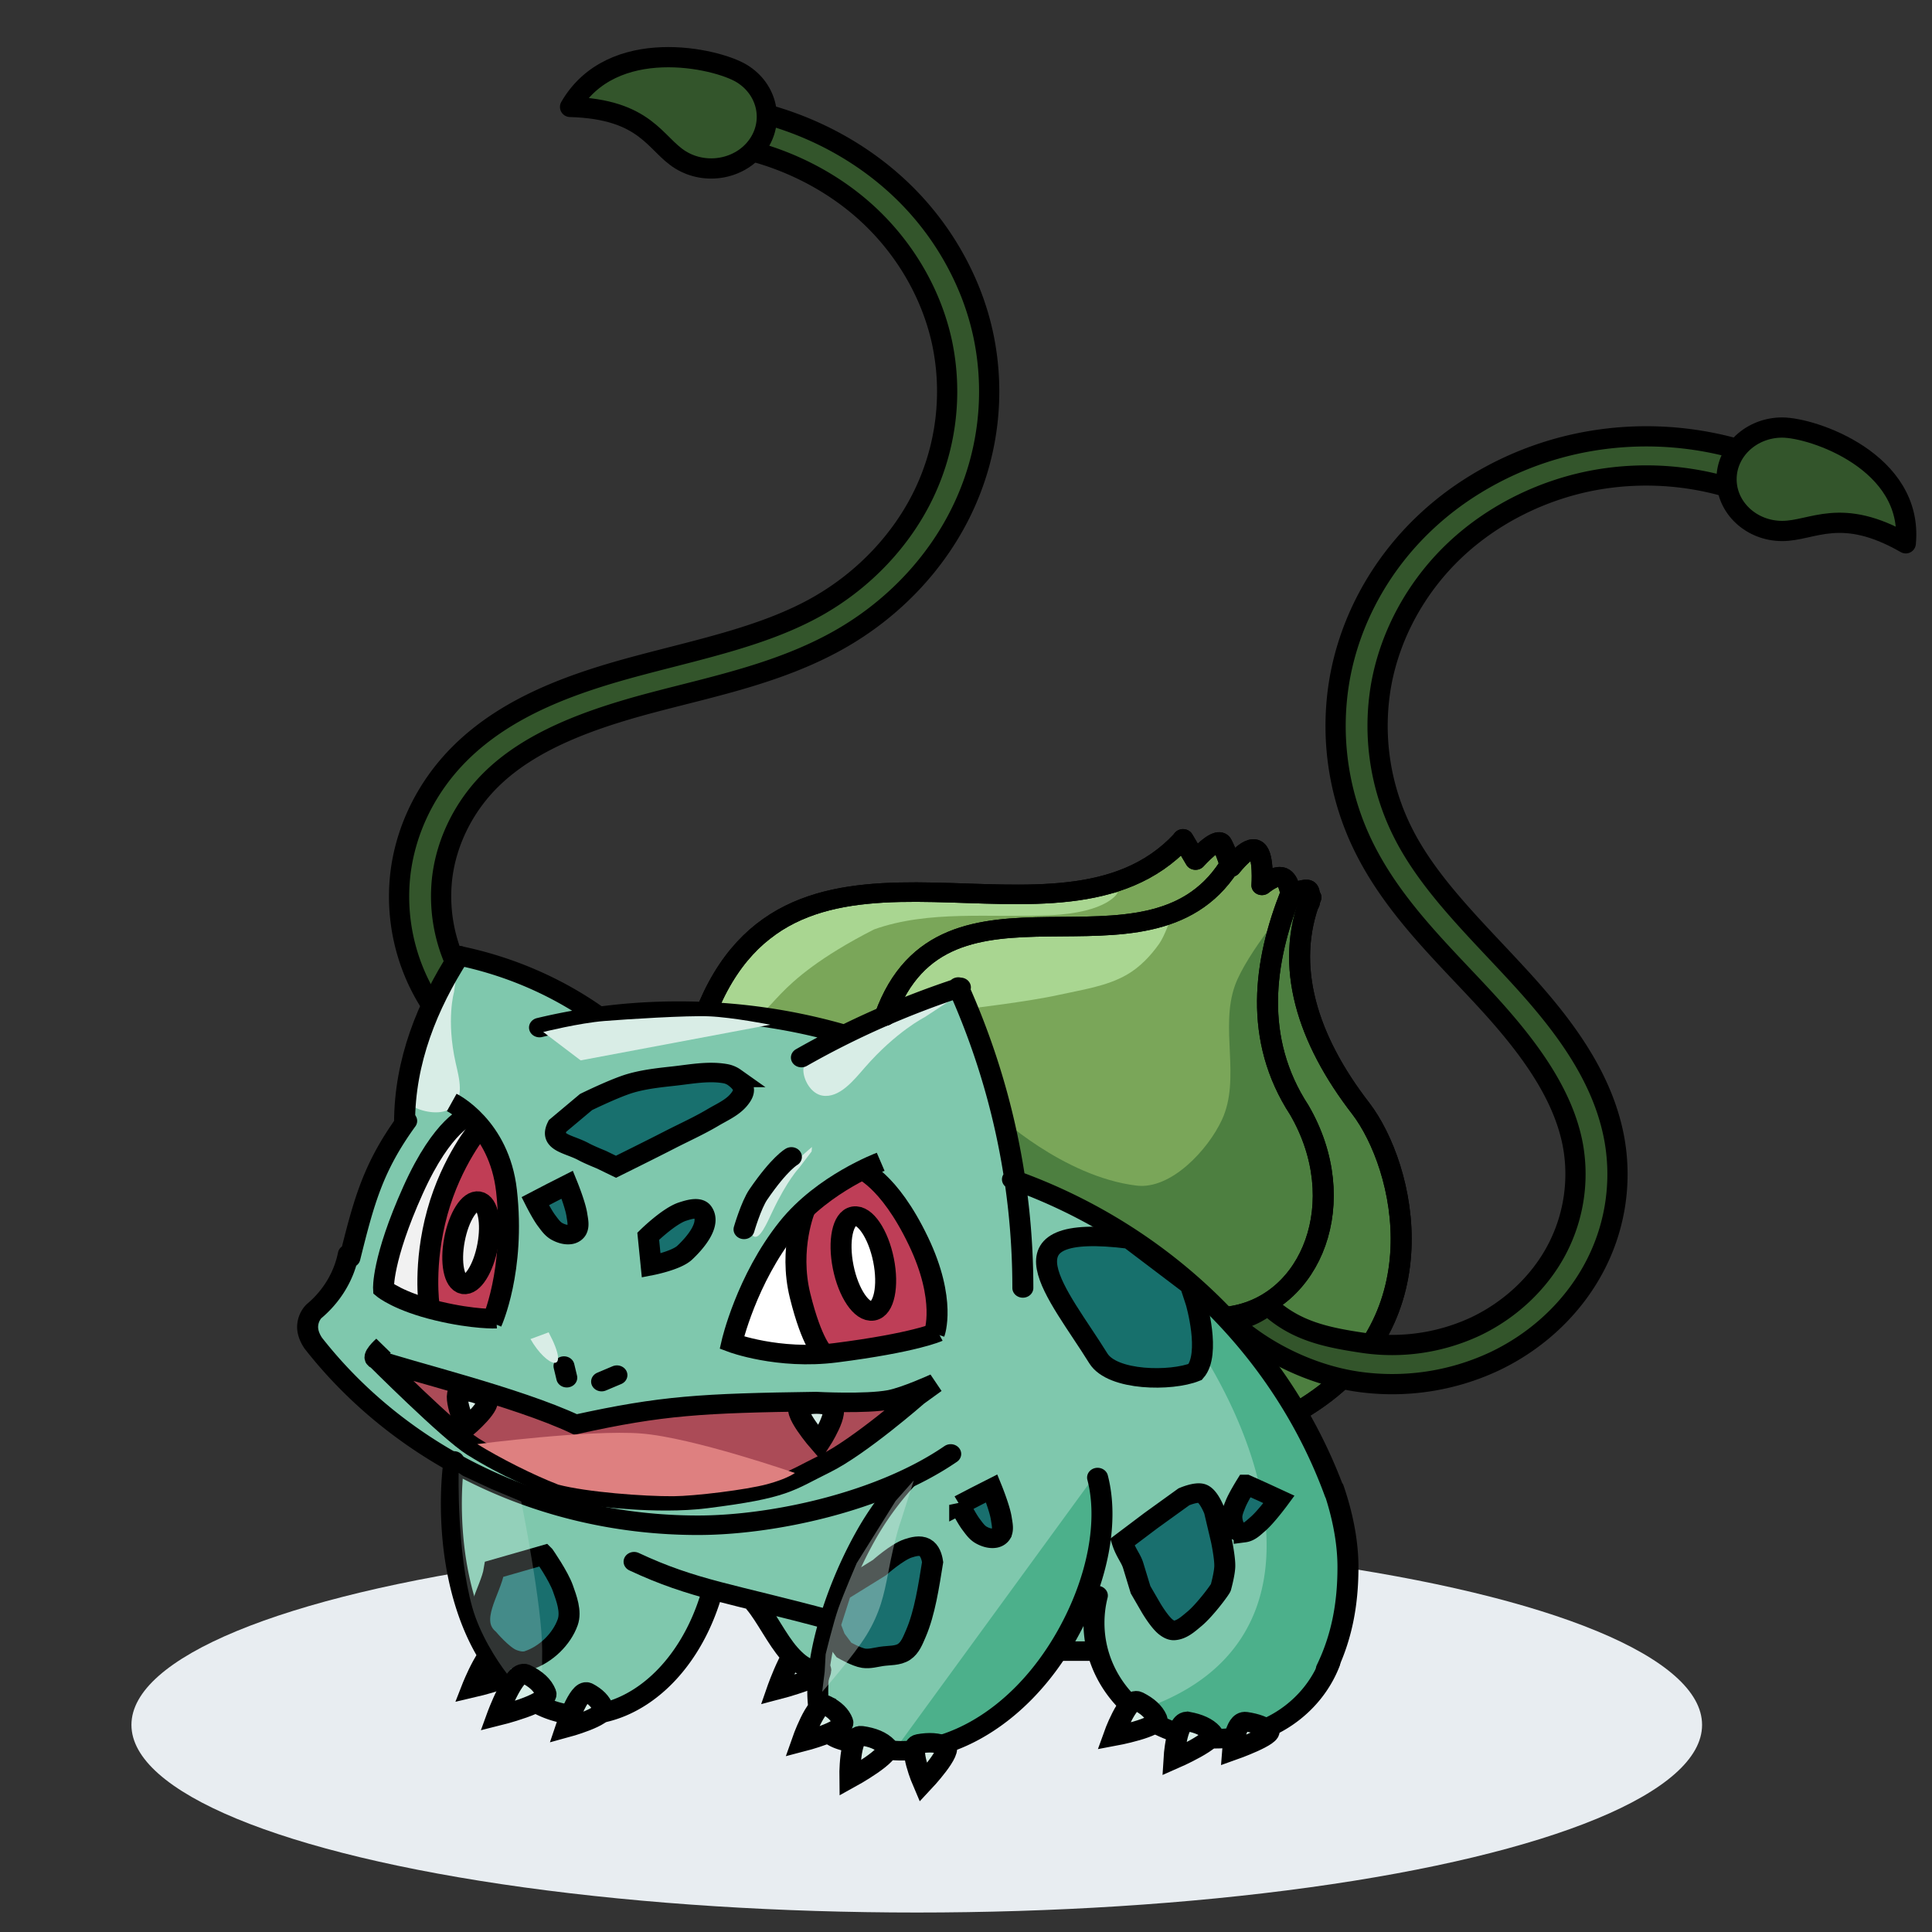 <svg xmlns="http://www.w3.org/2000/svg" width="64" height="64" id="bulbasaur">
  <rect width="100%" height="100%" fill="#333333" stroke="none"/>
  <g transform="translate(-220.557 -745.382)scale(.67)">
    <ellipse cx="374.516" cy="1197.793" fill="#e8edf1" rx="38.828" ry="9.277"></ellipse>
    <path fill="#33552b" fill-rule="evenodd" stroke="#000" stroke-linecap="round" stroke-linejoin="round" d="M377.184 1127.008c.268.685.479 1.39.63 2.107a13.492 13.492 0 0 1-1.036 8.568c-1.275 2.676-3.44 4.961-6.133 6.475-2.948 1.656-6.252 2.3-9.295 3.112-3.031.808-5.984 1.875-7.943 3.848-1.288 1.298-2.13 2.998-2.35 4.75a8.024 8.024 0 0 0 1.106 5.12c.931 1.536 2.411 2.798 4.137 3.526 1.726.728 3.183 1.235 5.041.877.248.552.444 1.115 1.18 1.574-2.3.444-4.947.21-7.082-.691-2.135-.901-3.933-2.433-5.085-4.332a9.802 9.802 0 0 1-1.36-6.294c.274-2.169 1.296-4.234 2.89-5.84 2.402-2.42 5.754-3.557 8.898-4.395 3.134-.835 6.239-1.474 8.792-2.908 2.32-1.304 4.207-3.296 5.306-5.601a11.723 11.723 0 0 0 .896-7.413c-.521-2.47-1.886-4.796-3.837-6.538-1.952-1.742-4.507-2.915-7.183-3.297l.32-1.91c3.106.444 6.036 1.789 8.302 3.81a14.308 14.308 0 0 1 3.806 5.452z" color="#000" font-family="sans-serif" font-weight="400" overflow="visible" style="line-height:normal;text-indent:0;text-align:start;text-decoration-line:none;text-decoration-style:solid;text-decoration-color:#000;text-transform:none;block-progression:tb;white-space:normal;isolation:auto;mix-blend-mode:normal;solid-color:#000;solid-opacity:1"></path>
    <path fill="#33552b" stroke="#000" stroke-linecap="round" stroke-linejoin="round" d="M357.375 1117.797c3.777.105 4.194 1.841 5.462 2.62 1.268.778 2.975.453 3.812-.725.837-1.179.488-2.765-.78-3.543s-6.425-1.921-8.494 1.648z"></path>
    <g stroke-width="1.883">
      <path fill="#d7ede6" fill-rule="evenodd" stroke="#000" d="M421.212 953.352c-1.107-.599-2.812 4.687-2.812 4.687s5.198-1.443 4.812-2.562c-.307-.891-.986-1.577-2-2.125zm-27.51.512c-1.056-.51-2.684 3.985-2.684 3.985s4.962-1.227 4.593-2.179c-.293-.757-.94-1.34-1.909-1.806z" transform="matrix(.551 0 0 .512 137.074 705.546)"></path>
      <path fill="#7fc8ad" fill-rule="evenodd" d="m347.523 1171.121 1.218-2.58.494-2.193.685-2.44 1.255-3.394.685-.955 3.386 1.167 3.044 1.733h2.7l5.44.106 3.082.495 1.19.395 2.703-1.188 2.366-.78.57-.23.932 2.015.495 1.556.989 2.652.418 3.076 2.892 1.414 3.268 1.76 4.09 3.601 3.82 5.2 1.99 4.501.403 2.475-.269 2.9-1.183 3.5-1.99 1.651-3.148.75-2.583-.55-1.829-1.275-1.184-1.825-.215-.55-1.56-.2-.079.168-1.74 1.941c-.607.679-.85 1.08-1.644 1.522-.67.373-1.272.884-2.01 1.12-.61.195-2.104.486-2.746.427-1.165-.106-2.375-.168-3.276-.863-.323-.249-.498-.649-.609-1.025-.22-.75-.137-2.492-.137-2.492l-.38.46a14.49 14.49 0 0 1-2.473-3.041l-.76-.602-1.485-.388s-.394 1.051-.646 1.555c-.544 1.086-.98 2.276-1.864 3.147a5.918 5.918 0 0 1-2.473 1.45 4.195 4.195 0 0 1-1.94.07 6.23 6.23 0 0 1-2.55-1.166c-.795-.612-1.378-1.452-1.864-2.298-.53-.925-1.103-2.97-1.103-2.97l-.532-3.218.076-2.758-2.665-1.99-2.475-2.326-2.017-2.075.053-.95.861-1.075.67-1.025.646-1.821z"></path>
      <path fill="#d8ede6" fill-rule="evenodd" d="m351.613 1159.878-1.793 4.643-.614 1.66s-.001.764.332.988c.477.321 1.394.48 1.888.174.773-.479.462-1.528.293-2.28-.478-2.137-.08-3.51-.08-3.51l.21-1.536"></path>
      <path fill="#fff" fill-rule="evenodd" d="m368.72 1172.962-1.068 1.152-1.102 2.112-1.17 2.848 1.445.448 1.963.224.999.032.034-.544-.654-1.28-.586-2.464.104-1.824z"></path>
      <path fill="#be3e57" fill-rule="evenodd" d="m371.853 1170.625-1.688 1.024-1.17 1.057-.345 1.184-.034 2.144.344 1.536.758 1.664.275.512 2.79-.416 2.616-.48.379-.896-.344-1.856-.551-1.952-1.033-1.792-.93-.96z"></path>
      <path fill="#c03d55" fill-rule="evenodd" d="m350.934 1177.617-.56-.227-.073-1.697.56-3.779.754-1.697.926-1.222.268-.543.706 1.29.438 1.244.316 2.829-.219 2.715-.706 1.471-1.996-.203z"></path>
      <path fill="#d8ede6" fill-rule="evenodd" d="m376.306 1161.635-4.983 2.114-1.764.77s-.651.528-.65.887c0 .514.392 1.183.937 1.274.85.142 1.565-.773 2.109-1.396 1.543-1.77 2.94-2.475 2.94-2.475l1.428-.933"></path>
      <path fill="#4cb08b" fill-rule="evenodd" d="m373.466 1198.979 9.8-13.437s-.046.114.152 1.248c.188 1.076-.062 2.19-.292 3.258a11.86 11.86 0 0 1-.974 2.807c-.387.774-.897 1.498-1.46 2.172a13.849 13.849 0 0 1-2.046 1.991c-.66.52-1.323 1.104-2.143 1.358-.678.21-3.037.603-3.037.603zm7.76-27.369 6.62 3.82 5.25 6.293 2.586 5.233-.152 5.233-1.293 4.173-2.359 1.626-3.348.283s-1.468-.307-2.005-.778c-.221-.193-.713-.525-.713-.525 12.238-4.306 3.221-20.618-4.586-25.358z"></path>
      <path fill="#7aa659" fill-rule="evenodd" d="m364.182 1162.331 1.94-2.9 2.207-1.59 3.005-.92 2.169-.07 1.445-.213 3.12.177 2.092.036h1.18l1.712-.177 1.598-.354.95-.636 1.446-.814.685-.636.723.884 1.141-.813.57 1.06 1.104-.777.419.884.114.777.76-.282.523.699.767-.125.188.425-.175.912-.376 1.388.063 1.439.085.786.269 1.2.39.925.578 1.338.874 1.387.996 1.476.807 1.45.457 1.25.511 1.525v1.4l-.054 1.775-.457 1.75-1.345 2.65-1.157 1.35-1.425 1.276-.673.275-1.883-2.9-1.372-1.65-1.372-1.476-1.157-.975-1.264-.875-1.264-1.075-1.883-1.025-1.13-.625-1.318-.625-.754-.3-.618-.2-.565-2.65-.323-1.05-.134-.85-.113-.693-1.098-2.858-.457-1.275-.309-.18-1.331.6-.837.318-1.56.53-.99.531-.836.318-1.218-.247-1.179-.354-1.75-.141-1.598-.248z"></path>
      <path fill="#a9d691" fill-rule="evenodd" d="M377.108 1162.38s2.976-.354 4.431-.68c1.143-.255 2.36-.42 3.36-.995.654-.376 1.185-.941 1.607-1.539.28-.395.585-1.312.585-1.312s-1.778.375-2.679.498c-.693.094-1.393.15-2.094.18-.778.034-1.56-.047-2.337 0-.866.054-1.739.123-2.58.318-.59.135-1.189.293-1.705.588-.51.29-.922.713-1.315 1.131-.39.417-1.023 1.358-1.023 1.358l-.146.634 2.338-.815.925-.452z"></path>
      <path fill="#a9d691" fill-rule="evenodd" d="m364.484 1162.433 1.377-2.433 2.617-1.984 3.375-1.088 3.133-.128 2.376.192s1.969.173 3.615.032c.655-.056 3.475-.378 3.475-.378s-.46.99-3.37 1.118c-2.91.128-5.969-.269-8.679.7-5.36 2.733-4.94 4.397-5.99 4.097-.71-.038-1.369.288-1.93-.128z"></path>
      <path fill="#4d7f40" fill-rule="evenodd" d="M393.104 1156.95s-2.28 2.688-2.853 4.279c-.759 2.11.3 4.604-.647 6.647-.682 1.473-2.512 3.462-4.222 3.253-3.644-.443-6.924-3.535-6.924-3.535l.608 2.793 5.326 2.9 2.625 2.12 3.12 2.97 1.636 2.052 1.331 1.768 2.55-1.839 1.521-2.298.875-2.652.076-2.51-1.027-3.89-1.978-3.324-.958-1.662-1.022-3.05-.108-2.376.323-1.625z"></path>
      <path fill="none" stroke="#000" stroke-linecap="round" stroke-linejoin="round" d="M412.524 948.741c-1.955 7.194-6.743 11.738-11.68 11.738-6.79 0-11.676-8.811-11.676-20.443 0-1.405.08-2.777.233-4.105m57.754 1.603c.993 4.073.116 9.707-2.713 15.153-4.489 8.64-11.74 12.366-17.202 10.933-2.602-.682-4.176-.509-4.801-2.492-1.303-4.13.824-12.028 3.854-17.861a29.054 29.054 0 0 1 3.681-5.494m38.02 17.63c-1.527 4.289-5.541 7.352-10.253 7.352-6.026 0-10.91-5.009-10.91-11.187 0-.908.105-1.792.304-2.637" transform="matrix(.551 0 0 .512 137.074 705.546)"></path>
      <path fill="none" stroke="#000" stroke-linecap="round" stroke-linejoin="round" d="M468.327 938.588c.75 2.35 1.295 4.998 1.295 7.606 0 3.585-.561 6.78-1.938 9.835m-28.168-47.29c13.52 5.17 24.191 16.33 28.938 30.328m-71.376-44.986a49.772 49.772 0 0 1 12.505-1.587c5.183 0 10.18.793 14.878 2.265m9.515 40.495c-6.315 4.664-16.012 6.887-22.684 6.887-14.17 0-26.725-6.909-34.482-17.541 0 0-.59-.817-.536-1.723.055-.905.568-1.402.568-1.402a9.836 9.836 0 0 0 3.083-5.507m.138.358c1.263-5.454 2.062-8.726 5.096-13.23m49.495-12.927c3.733 8.944 5.795 18.759 5.795 29.056m-19.87-22.246a75.138 75.138 0 0 1 14.266-6.782m-45.05-3.067a31.893 31.893 0 0 1 12.482 5.786" transform="matrix(.551 0 0 .512 137.074 705.546)"></path>
      <path fill="#f1f1f1" fill-rule="evenodd" d="m350.13 1177.436-1.29-.408-.828-.475.292-1.63 1.12-3.258 1.096-1.923.755-1.064.73-.634.195-.113.633.589-1.242 1.855-.803 2.218-.366 2.195-.17 2.037z"></path>
      <path fill="none" stroke="#000" stroke-linecap="round" stroke-linejoin="round" d="M384.97 903.292c0-5.978 2.052-11.367 4.903-16.156m33.35 64.17c-8.954-2.608-12.275-2.932-17.66-5.647m16.432 11.535c.846-2.534.036.427-2.495-2.66-1.108-1.35-2.075-3.531-3.071-4.812" transform="matrix(.551 0 0 .512 137.074 705.546)"></path>
      <path fill="none" stroke="#000" d="M443.481 954.296h3.35" transform="matrix(.551 0 0 .512 137.074 705.546)"></path>
      <path fill="none" stroke="#000" stroke-linecap="round" stroke-linejoin="round" d="M412.283 891.932c8.236-20.588 31.387-3.205 42.437-15.92m10.586 55.035c12.959-8.211 9.407-23.591 5.475-29.137-4.802-6.675-6.919-13.796-4.48-20.4" transform="matrix(.551 0 0 .512 137.074 705.546)"></path>
      <path fill="none" stroke="#000" stroke-linecap="round" stroke-linejoin="round" d="M459.091 921.932c7.297-1.168 10.928-11.067 6.166-19.884-4.167-6.87-3.19-14.348-.752-20.953m-36.425 11.873c5.352-15.973 23.467-2.224 30.836-14.4" transform="matrix(.551 0 0 .512 137.074 705.546)"></path>
      <path fill="none" stroke="#000" stroke-linecap="round" stroke-linejoin="round" d="m454.822 875.857 1.123 2.051s1.953-2.344 2.343-1.611c.391.732.83 2.295.83 2.295s1.612-2.246 2.295-1.66c.684.585.489 3.417.489 3.417s1.025-.927 1.709-.83c.683.098.879 1.612.879 1.612s1.123-.44 1.464-.39c.342.048.196 1.317.196 1.317l-.049-.195" transform="matrix(.551 0 0 .512 137.074 705.546)"></path>
      <path fill="none" stroke="#000" stroke-linecap="round" stroke-linejoin="round" d="M465.306 931.047c12.959-8.211 9.407-23.591 5.475-29.137-4.802-6.675-6.919-13.796-4.48-20.4" transform="matrix(.551 0 0 .512 137.074 705.546)"></path>
      <path fill="none" stroke="#000" stroke-linecap="round" stroke-linejoin="round" d="M459.091 921.932c7.297-1.168 10.928-11.067 6.166-19.884-4.167-6.87-3.19-14.348-.752-20.953m-36.425 11.873c5.352-15.973 23.467-2.224 30.836-14.4" transform="matrix(.551 0 0 .512 137.074 705.546)"></path>
      <path fill="none" stroke="#000" stroke-linecap="round" stroke-linejoin="round" d="m454.822 875.857 1.123 2.051s1.953-2.344 2.343-1.611c.391.732.83 2.295.83 2.295s1.612-2.246 2.295-1.66c.684.585.489 3.417.489 3.417s1.025-.927 1.709-.83c.683.098.879 1.612.879 1.612s1.123-.44 1.464-.39c.342.048.196 1.317.196 1.317l-.049-.195m-53.818 10.069c8.236-20.588 31.387-3.205 42.437-15.92" transform="matrix(.551 0 0 .512 137.074 705.546)"></path>
      <path fill="#17706c" fill-rule="evenodd" stroke="#000" d="M450.014 914.502c-12.357-1.668-6.396 5.264-2.793 11.52 1.268 2.202 6.547 2.248 8.697 1.313 1.418-1.748.078-6.688.078-6.688l-.512-1.684z" transform="matrix(.551 0 0 .512 137.074 705.546)"></path>
      <path fill="#d9ede6" fill-rule="evenodd" d="m356.048 1163.535 1.85 1.403 9.378-1.763s-1.855-.364-3.018-.415c-1.087-.049-4.106.144-5.19.231-1.256.102-3.02.544-3.02.544z"></path>
      <path fill="#196f6e" fill-rule="evenodd" stroke="#000" d="m397.482 945.011-4.463 1.377c-.31 2.133-2.417 4.927-.537 6.686 0 0 1.209 1.536 2.063 1.937.456.215 1.025.355 1.5.188 1.611-.569 3.026-2.065 3.562-3.688.346-1.045-.118-2.329-.427-3.275-.4-1.22-1.698-3.225-1.698-3.225z" transform="matrix(.551 0 0 .512 137.074 705.546)"></path>
      <path fill="#d8ede6" fill-rule="evenodd" d="M351.867 1185.334s-.098 3.885.672 6.642c.361 1.294 1.186 2.603 1.737 3.314.604.779 1.703 1.292 1.703 1.292s.013-1.35.018-2.444c.01-2.21-1.037-7.392-1.037-7.392l-1.495-.627-1.391-.646z" opacity=".222"></path>
      <path fill="#196f6e" fill-rule="evenodd" stroke="#000" d="m424.133 948.531 3.447-2.298s1.57-1.501 2.563-1.856c.473-.169 1.068-.34 1.503-.088.456.263.634.892.707 1.414-.35 2.308-.697 4.876-1.503 6.894-.26.636-.502 1.367-1.06 1.768-.564.404-1.349.33-2.033.442-.527.086-1.064.26-1.591.177-.639-.1-1.768-.796-1.768-.796l-.795-1.149-.442-1.237z" transform="matrix(.551 0 0 .512 137.074 705.546)"></path>
      <path fill="#d7eee7" fill-rule="evenodd" d="m374.37 1185.703-.901 1.018-1.924 3.078s-.633 1.468-.9 2.218c-.25.7-.634 2.285-.634 2.285l-.048.86-.122.996s1.576-1.802 2.191-2.806c.672-1.097.87-2.016 1.072-3.078.349-1.846.633-2.58.633-2.58z" opacity=".376"></path>
      <path fill="#196f6e" fill-rule="evenodd" stroke="#000" d="m434.782 940.175 1.459-.817 1.414-.774s.724 1.913.862 2.917c.067.49.202 1.04-.022 1.48a.804.804 0 0 1-.53.398c-.415.088-.874-.071-1.238-.287-.4-.237-.661-.659-.928-1.038-.41-.583-1.017-1.879-1.017-1.879zm14.594 3.596.928-.752 1.635-1.326 2.961-2.298s1.125-.526 1.636-.31c.617.262 1.104 1.68 1.104 1.68l.62 2.829s.33 1.673.309 2.519c-.018.687-.31 1.856-.354 2.033-.044.177-1.422 2.191-2.387 3.05-.528.47-1.106 1.056-1.811 1.104-.257.017-.507-.148-.708-.31-.607-.49-1.37-1.9-1.37-1.9l-.928-1.723-.663-2.343c-.198-.7-.663-1.222-.972-2.253zm11.109-5.568 1.505.728 1.443.717s-1.153 1.688-1.898 2.376c-.363.335-.738.761-1.227.83a.804.804 0 0 1-.63-.208c-.309-.29-.44-.757-.472-1.18-.035-.462.161-.918.32-1.355.243-.669.959-1.908.959-1.908z" transform="matrix(.551 0 0 .512 137.074 705.546)"></path>
      <path fill="#18706e" fill-rule="evenodd" stroke="#000" d="M398.69 903.586c-.765 1.646 1.01 1.69 2.376 2.5.499.29 1.562.75 1.562.75l1.313.687s3.176-1.69 4.75-2.562c1.319-.731 2.672-1.38 3.937-2.188.804-.514 1.723-.937 2.313-1.687.236-.302.482-.682.437-1.063-.054-.46-.451-.836-.812-1.125a1.955 1.955 0 0 0-.875-.375c-1.52-.27-3.092.071-4.625.25-1.283.15-2.58.304-3.813.688-1.398.435-4 1.812-4 1.812zm8.143 10.647.265 2.829s2.243-.468 3.005-1.238c1.005-1.015 2.392-2.795 1.591-3.977-.33-.488-1.21-.19-1.768 0-1.232.42-3.093 2.386-3.093 2.386z" transform="matrix(.551 0 0 .512 137.074 705.546)"></path>
      <g stroke="#000" stroke-width="1.832" transform="matrix(.566 0 0 .526 131.739 689.275)">
        <path fill="none" d="M423.94 914.488s2.512.889 5.145 6.816c2.475 5.572 1.386 8.668 1.386 8.668"></path>
        <path fill="none" d="M425.783 913.836s-5 2-8.088 6.152c-3.656 4.915-4.912 10.848-4.912 10.848s4.047 1.639 9.07.95c6.93-.95 8.93-1.95 8.93-1.95"></path>
        <path fill="none" d="M419.197 918.215s-1.485 3.728-.45 8.226c1.036 4.497 2.036 5.395 2.036 5.395"></path>
        <ellipse cx="247.359" cy="985.638" fill="#fff" stroke-linecap="round" stroke-linejoin="round" rx="1.792" ry="4.528" transform="rotate(-10.589)"></ellipse>
      </g>
      <g stroke="#000" stroke-width="1.501" transform="matrix(.688 0 0 .645 95.975 627.081)">
        <path fill="none" d="M374.304 853.997s1.715-3.997 1.07-10.116c-.526-4.989-3.936-6.768-3.936-6.768"></path>
        <path fill="none" d="M372.681 838.115s-1.873.618-4.022 5.714c-2.257 5.35-2.124 7.578-2.124 7.578s1.096.975 3.919 1.692c2.594.66 4.195.587 4.195.587"></path>
        <path fill="none" d="M373.411 839.079s-1.975 2.471-3.009 6.459c-1.033 3.988-.587 7.147-.587 7.147"></path>
        <ellipse cx="-514.831" cy="759.903" fill="#f1f1f1" stroke-linecap="round" stroke-linejoin="round" rx="1.216" ry="3.23" transform="matrix(-.981 -.193 -.174 .985 0 0)"></ellipse>
      </g>
      <path fill="#196f6e" fill-rule="evenodd" stroke="#000" d="m396.696 910.847 1.459-.818 1.414-.773s.724 1.912.862 2.917c.067.489.202 1.04-.022 1.48a.804.804 0 0 1-.53.398c-.415.087-.874-.071-1.238-.287-.4-.237-.661-.66-.928-1.039-.41-.582-1.017-1.878-1.017-1.878z" transform="matrix(.551 0 0 .512 137.074 705.546)"></path>
      <path fill="#d7ede6" fill-rule="evenodd" stroke="#000" d="M395.827 956.501c-1.006-.52-2.556 4.073-2.556 4.073s4.724-1.254 4.374-2.227c-.28-.774-.896-1.37-1.818-1.846zm5.567 1.771c-.774-.439-1.967 3.438-1.967 3.438s3.635-1.058 3.365-1.88c-.215-.653-.69-1.156-1.398-1.558zm21.368 1.224c-.845-.456-2.146 3.57-2.146 3.57s3.966-1.1 3.671-1.952c-.234-.678-.752-1.2-1.525-1.618zm3.193 2.969c-1.1-.163-1.032 4.118-1.032 4.118s3.961-2.34 3.318-3.063c-.511-.574-1.277-.906-2.286-1.055zm5.143.787c-1.028.198.402 3.766.402 3.766s2.765-3.166 1.964-3.576c-.638-.326-1.423-.372-2.366-.19zm19.686-4.12c-.92-.501-2.2 3.388-2.2 3.388s4.23-.84 3.888-1.698c-.272-.684-.844-1.23-1.688-1.69zm4.48 1.959c-1.054-.211-1.257 3.644-1.257 3.644s3.98-1.873 3.403-2.56c-.459-.547-1.179-.89-2.145-1.084zm5.195.017c-1-.162-1.192 2.792-1.192 2.792s3.77-1.435 3.224-1.961c-.434-.42-1.116-.683-2.032-.831z" transform="matrix(.551 0 0 .512 137.074 705.546)"></path>
      <path fill="none" stroke="#000" stroke-linecap="round" d="m402.65 928.27 1.375-.626m-4.5.25-.25-1.125" transform="matrix(.551 0 0 .512 137.074 705.546)"></path>
      <path fill="#d8ede6" fill-rule="evenodd" d="m369.335 1169.22-2.042 1.775-.726.649s-.292.463-.327.793c-.05.473.027 1.103.218 1.206.299.16.652-.659.914-1.214.743-1.575 1.328-2.177 1.328-2.177l.617-.81"></path>
      <path fill="none" stroke="#000" stroke-linecap="round" d="M415.43 913.57s.637-2.356 1.283-3.37c1.932-3.032 2.968-3.63 2.968-3.63" transform="matrix(.551 0 0 .512 137.074 705.546)"></path>
      <g fill-rule="evenodd" stroke="#000">
        <path fill="#ab4b57" d="M253.106 812.603s-1.165 1.11-.62 1.326c2.58 1.019 12.586 3.598 17.855 6.276 7.774-1.841 11.287-2.05 21.567-2.21 0 0 4.463.262 6.63-.177 1.426-.289 4.065-1.59 4.065-1.59l-1.59 1.237s-5.192 4.895-8.31 6.54c-3.304 1.744-3.495 2.39-10.694 3.359-4.434.596-10.04-.253-10.04-.253s-4.495-.52-10.835-4.766c-2.113-1.415-8.78-8.593-8.78-8.593" transform="matrix(.551 0 0 .512 208.69 762.994)"></path>
        <path fill="#d7ede6" d="M263.839 950.395c-.966-.037.42 3.567.42 3.567s2.567-2.333 1.808-2.883c-.604-.438-1.344-.65-2.228-.684zm30.53 1.442c-1.042.265 1.64 3.582 1.64 3.582s1.957-3.235.964-3.57c-.79-.267-1.649-.254-2.604-.012z" transform="matrix(.551 0 0 .512 206.612 694.684)"></path>
      </g>
      <path fill="#de8080" fill-rule="evenodd" d="M352.786 1183.91s5.566-.721 8.096-.525c2.555.199 7.608 1.953 7.608 1.953s-.36.284-1.38.557c-1.024.274-3.555.584-4.62.592-1.465.011-4.285-.202-5.696-.572-1.268-.491-2.88-1.31-4.008-2.006z"></path>
      <path fill="#d9ede6" fill-rule="evenodd" d="m356.316 1178.384-.898.332c.79 1.391 2.053 1.855.898-.332z"></path>
    </g>
    <path fill="#33552b" fill-rule="evenodd" stroke="#000" stroke-linecap="round" stroke-linejoin="round" d="M401.423 1136.916c-.629.435-1.223.915-1.774 1.436-2.206 2.083-3.693 4.794-4.215 7.68a13.533 13.533 0 0 0 1.28 8.544c1.477 2.892 3.853 5.122 5.91 7.357 2.051 2.227 3.883 4.63 4.347 7.28a8.022 8.022 0 0 1-.855 5.167c-.854 1.576-2.271 2.902-3.958 3.707a9.755 9.755 0 0 1-5.543.822c-1.871-.276-3.388-.6-4.726-1.85-.535.334-1.032.704-1.918.71 1.656 1.547 4.004 2.708 6.32 3.05a11.913 11.913 0 0 0 6.811-1.01c2.088-.996 3.808-2.607 4.866-4.557a9.801 9.801 0 0 0 1.051-6.352c-.57-3.25-2.693-5.916-4.82-8.226-2.12-2.301-4.332-4.424-5.612-6.93a11.755 11.755 0 0 1-1.107-7.39c.45-2.486 1.747-4.85 3.647-6.645 1.9-1.795 4.417-3.037 7.078-3.491a14.337 14.337 0 0 1 7.948.927l.866-1.757a16.503 16.503 0 0 0-9.187-1.072 16.068 16.068 0 0 0-6.409 2.6z" color="#000" font-family="sans-serif" font-weight="400" overflow="visible" style="line-height:normal;text-indent:0;text-align:start;text-decoration-line:none;text-decoration-style:solid;text-decoration-color:#000;text-transform:none;block-progression:tb;white-space:normal;isolation:auto;mix-blend-mode:normal;solid-color:#000;solid-opacity:1"></path>
    <path fill="#33552b" stroke="#000" stroke-linecap="round" stroke-linejoin="round" d="M423.415 1139.374c-3.213-1.846-4.591-.611-6.11-.611-1.52 0-2.752-1.145-2.752-2.557 0-1.413 1.232-2.557 2.751-2.557 1.52 0 6.501 1.688 6.111 5.725z"></path>
  </g>
</svg>
